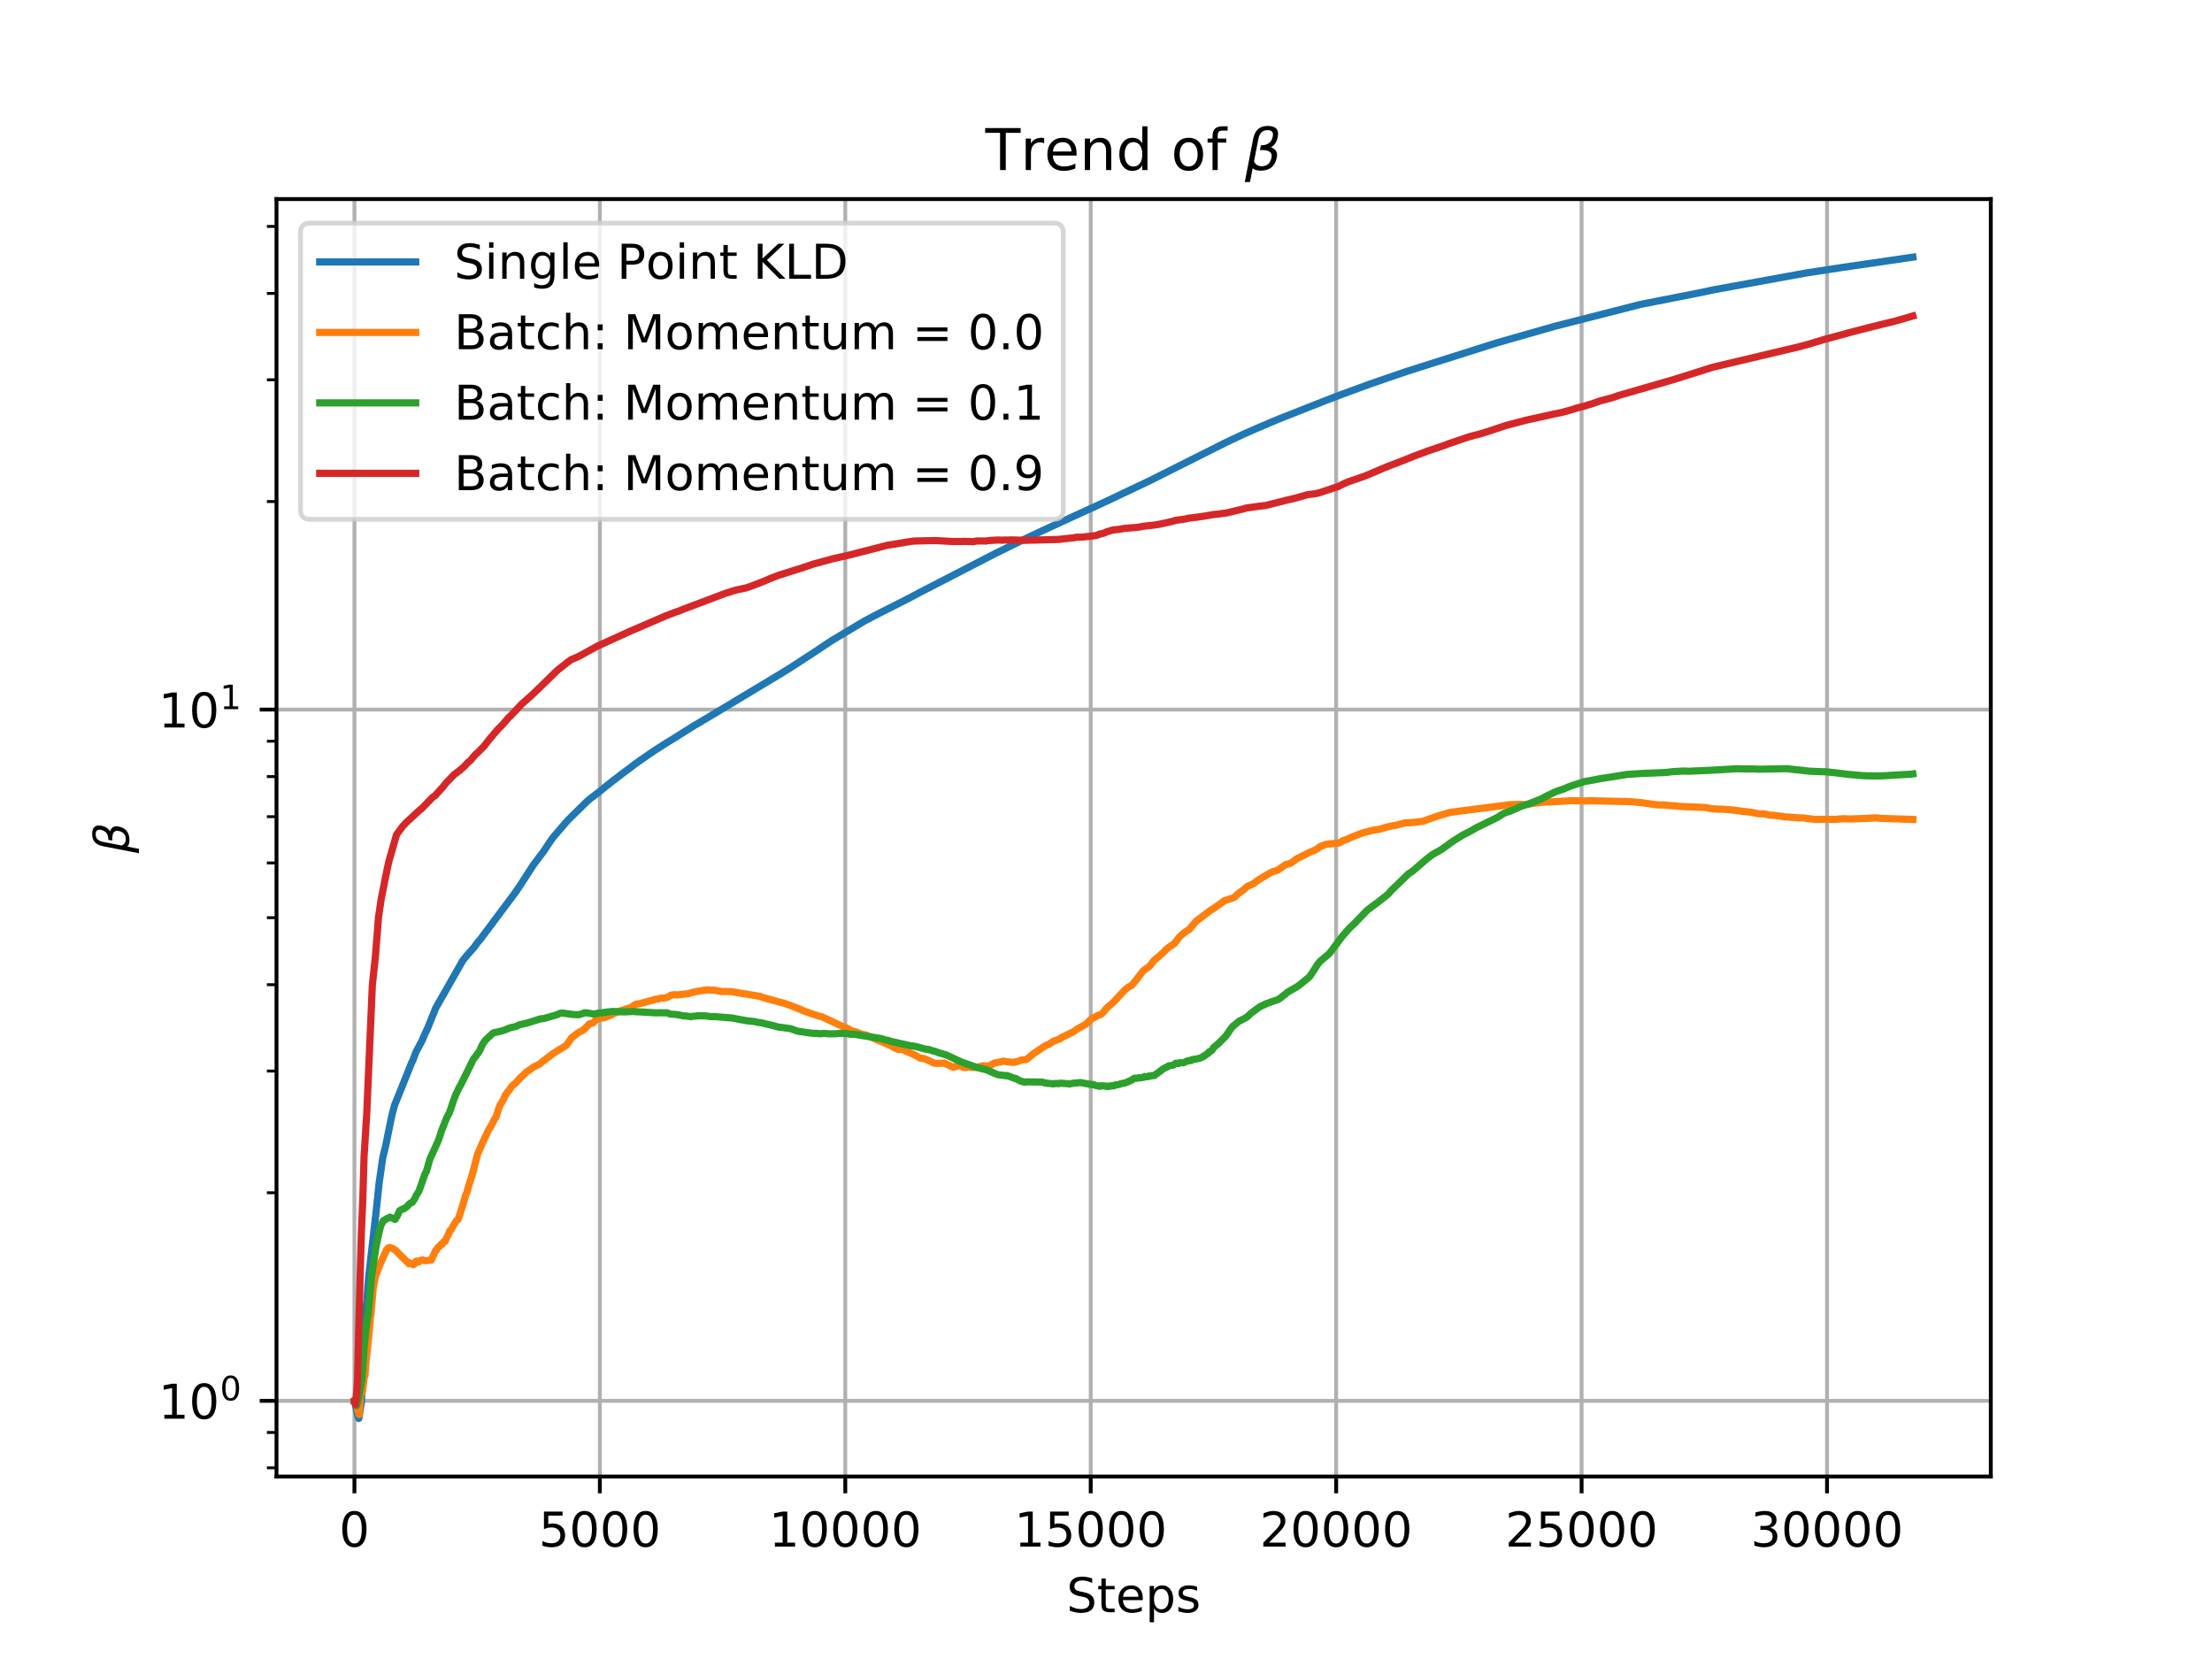 <?xml version="1.0" encoding="utf-8" standalone="no"?>
<!DOCTYPE svg PUBLIC "-//W3C//DTD SVG 1.1//EN"
  "http://www.w3.org/Graphics/SVG/1.1/DTD/svg11.dtd">
<!-- Created with matplotlib (https://matplotlib.org/) -->
<svg height="345.6pt" version="1.1" viewBox="0 0 460.8 345.6" width="460.8pt" xmlns="http://www.w3.org/2000/svg" xmlns:xlink="http://www.w3.org/1999/xlink">
 <defs>
  <style type="text/css">
*{stroke-linecap:butt;stroke-linejoin:round;white-space:pre;}
  </style>
 </defs>
 <g id="figure_1">
  <g id="patch_1">
   <path d="M 0 345.6 
L 460.8 345.6 
L 460.8 0 
L 0 0 
z
" style="fill:#ffffff;"/>
  </g>
  <g id="axes_1">
   <g id="patch_2">
    <path d="M 57.6 307.584 
L 414.72 307.584 
L 414.72 41.472 
L 57.6 41.472 
z
" style="fill:#ffffff;"/>
   </g>
   <g id="matplotlib.axis_1">
    <g id="xtick_1">
     <g id="line2d_1">
      <path clip-path="url(#pfc09c0e672)" d="M 73.833 307.584 
L 73.833 41.472 
" style="fill:none;stroke:#b0b0b0;stroke-linecap:square;stroke-width:0.8;"/>
     </g>
     <g id="line2d_2">
      <defs>
       <path d="M 0 0 
L 0 3.5 
" id="mc2626ba685" style="stroke:#000000;stroke-width:0.8;"/>
      </defs>
      <g>
       <use style="stroke:#000000;stroke-width:0.8;" x="73.833" xlink:href="#mc2626ba685" y="307.584"/>
      </g>
     </g>
     <g id="text_1">
      <!-- 0 -->
      <defs>
       <path d="M 31.781 66.406 
Q 24.172 66.406 20.328 58.906 
Q 16.5 51.422 16.5 36.375 
Q 16.5 21.391 20.328 13.891 
Q 24.172 6.391 31.781 6.391 
Q 39.453 6.391 43.281 13.891 
Q 47.125 21.391 47.125 36.375 
Q 47.125 51.422 43.281 58.906 
Q 39.453 66.406 31.781 66.406 
z
M 31.781 74.219 
Q 44.047 74.219 50.516 64.516 
Q 56.984 54.828 56.984 36.375 
Q 56.984 17.969 50.516 8.266 
Q 44.047 -1.422 31.781 -1.422 
Q 19.531 -1.422 13.062 8.266 
Q 6.594 17.969 6.594 36.375 
Q 6.594 54.828 13.062 64.516 
Q 19.531 74.219 31.781 74.219 
z
" id="DejaVuSans-48"/>
      </defs>
      <g transform="translate(70.651 322.182)scale(0.1 -0.1)">
       <use xlink:href="#DejaVuSans-48"/>
      </g>
     </g>
    </g>
    <g id="xtick_2">
     <g id="line2d_3">
      <path clip-path="url(#pfc09c0e672)" d="M 124.961 307.584 
L 124.961 41.472 
" style="fill:none;stroke:#b0b0b0;stroke-linecap:square;stroke-width:0.8;"/>
     </g>
     <g id="line2d_4">
      <g>
       <use style="stroke:#000000;stroke-width:0.8;" x="124.961" xlink:href="#mc2626ba685" y="307.584"/>
      </g>
     </g>
     <g id="text_2">
      <!-- 5000 -->
      <defs>
       <path d="M 10.797 72.906 
L 49.516 72.906 
L 49.516 64.594 
L 19.828 64.594 
L 19.828 46.734 
Q 21.969 47.469 24.109 47.828 
Q 26.266 48.188 28.422 48.188 
Q 40.625 48.188 47.75 41.5 
Q 54.891 34.812 54.891 23.391 
Q 54.891 11.625 47.562 5.094 
Q 40.234 -1.422 26.906 -1.422 
Q 22.312 -1.422 17.547 -0.641 
Q 12.797 0.141 7.719 1.703 
L 7.719 11.625 
Q 12.109 9.234 16.797 8.062 
Q 21.484 6.891 26.703 6.891 
Q 35.156 6.891 40.078 11.328 
Q 45.016 15.766 45.016 23.391 
Q 45.016 31 40.078 35.438 
Q 35.156 39.891 26.703 39.891 
Q 22.75 39.891 18.812 39.016 
Q 14.891 38.141 10.797 36.281 
z
" id="DejaVuSans-53"/>
      </defs>
      <g transform="translate(112.236 322.182)scale(0.1 -0.1)">
       <use xlink:href="#DejaVuSans-53"/>
       <use x="63.623" xlink:href="#DejaVuSans-48"/>
       <use x="127.246" xlink:href="#DejaVuSans-48"/>
       <use x="190.869" xlink:href="#DejaVuSans-48"/>
      </g>
     </g>
    </g>
    <g id="xtick_3">
     <g id="line2d_5">
      <path clip-path="url(#pfc09c0e672)" d="M 176.089 307.584 
L 176.089 41.472 
" style="fill:none;stroke:#b0b0b0;stroke-linecap:square;stroke-width:0.8;"/>
     </g>
     <g id="line2d_6">
      <g>
       <use style="stroke:#000000;stroke-width:0.8;" x="176.089" xlink:href="#mc2626ba685" y="307.584"/>
      </g>
     </g>
     <g id="text_3">
      <!-- 10000 -->
      <defs>
       <path d="M 12.406 8.297 
L 28.516 8.297 
L 28.516 63.922 
L 10.984 60.406 
L 10.984 69.391 
L 28.422 72.906 
L 38.281 72.906 
L 38.281 8.297 
L 54.391 8.297 
L 54.391 0 
L 12.406 0 
z
" id="DejaVuSans-49"/>
      </defs>
      <g transform="translate(160.183 322.182)scale(0.1 -0.1)">
       <use xlink:href="#DejaVuSans-49"/>
       <use x="63.623" xlink:href="#DejaVuSans-48"/>
       <use x="127.246" xlink:href="#DejaVuSans-48"/>
       <use x="190.869" xlink:href="#DejaVuSans-48"/>
       <use x="254.492" xlink:href="#DejaVuSans-48"/>
      </g>
     </g>
    </g>
    <g id="xtick_4">
     <g id="line2d_7">
      <path clip-path="url(#pfc09c0e672)" d="M 227.218 307.584 
L 227.218 41.472 
" style="fill:none;stroke:#b0b0b0;stroke-linecap:square;stroke-width:0.8;"/>
     </g>
     <g id="line2d_8">
      <g>
       <use style="stroke:#000000;stroke-width:0.8;" x="227.218" xlink:href="#mc2626ba685" y="307.584"/>
      </g>
     </g>
     <g id="text_4">
      <!-- 15000 -->
      <g transform="translate(211.311 322.182)scale(0.1 -0.1)">
       <use xlink:href="#DejaVuSans-49"/>
       <use x="63.623" xlink:href="#DejaVuSans-53"/>
       <use x="127.246" xlink:href="#DejaVuSans-48"/>
       <use x="190.869" xlink:href="#DejaVuSans-48"/>
       <use x="254.492" xlink:href="#DejaVuSans-48"/>
      </g>
     </g>
    </g>
    <g id="xtick_5">
     <g id="line2d_9">
      <path clip-path="url(#pfc09c0e672)" d="M 278.346 307.584 
L 278.346 41.472 
" style="fill:none;stroke:#b0b0b0;stroke-linecap:square;stroke-width:0.8;"/>
     </g>
     <g id="line2d_10">
      <g>
       <use style="stroke:#000000;stroke-width:0.8;" x="278.346" xlink:href="#mc2626ba685" y="307.584"/>
      </g>
     </g>
     <g id="text_5">
      <!-- 20000 -->
      <defs>
       <path d="M 19.188 8.297 
L 53.609 8.297 
L 53.609 0 
L 7.328 0 
L 7.328 8.297 
Q 12.938 14.109 22.625 23.891 
Q 32.328 33.688 34.812 36.531 
Q 39.547 41.844 41.422 45.531 
Q 43.312 49.219 43.312 52.781 
Q 43.312 58.594 39.234 62.25 
Q 35.156 65.922 28.609 65.922 
Q 23.969 65.922 18.812 64.312 
Q 13.672 62.703 7.812 59.422 
L 7.812 69.391 
Q 13.766 71.781 18.938 73 
Q 24.125 74.219 28.422 74.219 
Q 39.75 74.219 46.484 68.547 
Q 53.219 62.891 53.219 53.422 
Q 53.219 48.922 51.531 44.891 
Q 49.859 40.875 45.406 35.406 
Q 44.188 33.984 37.641 27.219 
Q 31.109 20.453 19.188 8.297 
z
" id="DejaVuSans-50"/>
      </defs>
      <g transform="translate(262.44 322.182)scale(0.1 -0.1)">
       <use xlink:href="#DejaVuSans-50"/>
       <use x="63.623" xlink:href="#DejaVuSans-48"/>
       <use x="127.246" xlink:href="#DejaVuSans-48"/>
       <use x="190.869" xlink:href="#DejaVuSans-48"/>
       <use x="254.492" xlink:href="#DejaVuSans-48"/>
      </g>
     </g>
    </g>
    <g id="xtick_6">
     <g id="line2d_11">
      <path clip-path="url(#pfc09c0e672)" d="M 329.474 307.584 
L 329.474 41.472 
" style="fill:none;stroke:#b0b0b0;stroke-linecap:square;stroke-width:0.8;"/>
     </g>
     <g id="line2d_12">
      <g>
       <use style="stroke:#000000;stroke-width:0.8;" x="329.474" xlink:href="#mc2626ba685" y="307.584"/>
      </g>
     </g>
     <g id="text_6">
      <!-- 25000 -->
      <g transform="translate(313.568 322.182)scale(0.1 -0.1)">
       <use xlink:href="#DejaVuSans-50"/>
       <use x="63.623" xlink:href="#DejaVuSans-53"/>
       <use x="127.246" xlink:href="#DejaVuSans-48"/>
       <use x="190.869" xlink:href="#DejaVuSans-48"/>
       <use x="254.492" xlink:href="#DejaVuSans-48"/>
      </g>
     </g>
    </g>
    <g id="xtick_7">
     <g id="line2d_13">
      <path clip-path="url(#pfc09c0e672)" d="M 380.603 307.584 
L 380.603 41.472 
" style="fill:none;stroke:#b0b0b0;stroke-linecap:square;stroke-width:0.8;"/>
     </g>
     <g id="line2d_14">
      <g>
       <use style="stroke:#000000;stroke-width:0.8;" x="380.603" xlink:href="#mc2626ba685" y="307.584"/>
      </g>
     </g>
     <g id="text_7">
      <!-- 30000 -->
      <defs>
       <path d="M 40.578 39.312 
Q 47.656 37.797 51.625 33 
Q 55.609 28.219 55.609 21.188 
Q 55.609 10.406 48.188 4.484 
Q 40.766 -1.422 27.094 -1.422 
Q 22.516 -1.422 17.656 -0.516 
Q 12.797 0.391 7.625 2.203 
L 7.625 11.719 
Q 11.719 9.328 16.594 8.109 
Q 21.484 6.891 26.812 6.891 
Q 36.078 6.891 40.938 10.547 
Q 45.797 14.203 45.797 21.188 
Q 45.797 27.641 41.281 31.266 
Q 36.766 34.906 28.719 34.906 
L 20.219 34.906 
L 20.219 43.016 
L 29.109 43.016 
Q 36.375 43.016 40.234 45.922 
Q 44.094 48.828 44.094 54.297 
Q 44.094 59.906 40.109 62.906 
Q 36.141 65.922 28.719 65.922 
Q 24.656 65.922 20.016 65.031 
Q 15.375 64.156 9.812 62.312 
L 9.812 71.094 
Q 15.438 72.656 20.344 73.438 
Q 25.25 74.219 29.594 74.219 
Q 40.828 74.219 47.359 69.109 
Q 53.906 64.016 53.906 55.328 
Q 53.906 49.266 50.438 45.094 
Q 46.969 40.922 40.578 39.312 
z
" id="DejaVuSans-51"/>
      </defs>
      <g transform="translate(364.696 322.182)scale(0.1 -0.1)">
       <use xlink:href="#DejaVuSans-51"/>
       <use x="63.623" xlink:href="#DejaVuSans-48"/>
       <use x="127.246" xlink:href="#DejaVuSans-48"/>
       <use x="190.869" xlink:href="#DejaVuSans-48"/>
       <use x="254.492" xlink:href="#DejaVuSans-48"/>
      </g>
     </g>
    </g>
    <g id="text_8">
     <!-- Steps -->
     <defs>
      <path d="M 53.516 70.516 
L 53.516 60.891 
Q 47.906 63.578 42.922 64.891 
Q 37.938 66.219 33.297 66.219 
Q 25.25 66.219 20.875 63.094 
Q 16.5 59.969 16.5 54.203 
Q 16.5 49.359 19.406 46.891 
Q 22.312 44.438 30.422 42.922 
L 36.375 41.703 
Q 47.406 39.594 52.656 34.297 
Q 57.906 29 57.906 20.125 
Q 57.906 9.516 50.797 4.047 
Q 43.703 -1.422 29.984 -1.422 
Q 24.812 -1.422 18.969 -0.25 
Q 13.141 0.922 6.891 3.219 
L 6.891 13.375 
Q 12.891 10.016 18.656 8.297 
Q 24.422 6.594 29.984 6.594 
Q 38.422 6.594 43.016 9.906 
Q 47.609 13.234 47.609 19.391 
Q 47.609 24.75 44.312 27.781 
Q 41.016 30.812 33.5 32.328 
L 27.484 33.5 
Q 16.453 35.688 11.516 40.375 
Q 6.594 45.062 6.594 53.422 
Q 6.594 63.094 13.406 68.656 
Q 20.219 74.219 32.172 74.219 
Q 37.312 74.219 42.625 73.281 
Q 47.953 72.359 53.516 70.516 
z
" id="DejaVuSans-83"/>
      <path d="M 18.312 70.219 
L 18.312 54.688 
L 36.812 54.688 
L 36.812 47.703 
L 18.312 47.703 
L 18.312 18.016 
Q 18.312 11.328 20.141 9.422 
Q 21.969 7.516 27.594 7.516 
L 36.812 7.516 
L 36.812 0 
L 27.594 0 
Q 17.188 0 13.234 3.875 
Q 9.281 7.766 9.281 18.016 
L 9.281 47.703 
L 2.688 47.703 
L 2.688 54.688 
L 9.281 54.688 
L 9.281 70.219 
z
" id="DejaVuSans-116"/>
      <path d="M 56.203 29.594 
L 56.203 25.203 
L 14.891 25.203 
Q 15.484 15.922 20.484 11.062 
Q 25.484 6.203 34.422 6.203 
Q 39.594 6.203 44.453 7.469 
Q 49.312 8.734 54.109 11.281 
L 54.109 2.781 
Q 49.266 0.734 44.188 -0.344 
Q 39.109 -1.422 33.891 -1.422 
Q 20.797 -1.422 13.156 6.188 
Q 5.516 13.812 5.516 26.812 
Q 5.516 40.234 12.766 48.109 
Q 20.016 56 32.328 56 
Q 43.359 56 49.781 48.891 
Q 56.203 41.797 56.203 29.594 
z
M 47.219 32.234 
Q 47.125 39.594 43.094 43.984 
Q 39.062 48.391 32.422 48.391 
Q 24.906 48.391 20.391 44.141 
Q 15.875 39.891 15.188 32.172 
z
" id="DejaVuSans-101"/>
      <path d="M 18.109 8.203 
L 18.109 -20.797 
L 9.078 -20.797 
L 9.078 54.688 
L 18.109 54.688 
L 18.109 46.391 
Q 20.953 51.266 25.266 53.625 
Q 29.594 56 35.594 56 
Q 45.562 56 51.781 48.094 
Q 58.016 40.188 58.016 27.297 
Q 58.016 14.406 51.781 6.484 
Q 45.562 -1.422 35.594 -1.422 
Q 29.594 -1.422 25.266 0.953 
Q 20.953 3.328 18.109 8.203 
z
M 48.688 27.297 
Q 48.688 37.203 44.609 42.844 
Q 40.531 48.484 33.406 48.484 
Q 26.266 48.484 22.188 42.844 
Q 18.109 37.203 18.109 27.297 
Q 18.109 17.391 22.188 11.75 
Q 26.266 6.109 33.406 6.109 
Q 40.531 6.109 44.609 11.75 
Q 48.688 17.391 48.688 27.297 
z
" id="DejaVuSans-112"/>
      <path d="M 44.281 53.078 
L 44.281 44.578 
Q 40.484 46.531 36.375 47.5 
Q 32.281 48.484 27.875 48.484 
Q 21.188 48.484 17.844 46.438 
Q 14.5 44.391 14.5 40.281 
Q 14.5 37.156 16.891 35.375 
Q 19.281 33.594 26.516 31.984 
L 29.594 31.297 
Q 39.156 29.25 43.188 25.516 
Q 47.219 21.781 47.219 15.094 
Q 47.219 7.469 41.188 3.016 
Q 35.156 -1.422 24.609 -1.422 
Q 20.219 -1.422 15.453 -0.562 
Q 10.688 0.297 5.422 2 
L 5.422 11.281 
Q 10.406 8.688 15.234 7.391 
Q 20.062 6.109 24.812 6.109 
Q 31.156 6.109 34.562 8.281 
Q 37.984 10.453 37.984 14.406 
Q 37.984 18.062 35.516 20.016 
Q 33.062 21.969 24.703 23.781 
L 21.578 24.516 
Q 13.234 26.266 9.516 29.906 
Q 5.812 33.547 5.812 39.891 
Q 5.812 47.609 11.281 51.797 
Q 16.75 56 26.812 56 
Q 31.781 56 36.172 55.266 
Q 40.578 54.547 44.281 53.078 
z
" id="DejaVuSans-115"/>
     </defs>
     <g transform="translate(222.17 335.861)scale(0.1 -0.1)">
      <use xlink:href="#DejaVuSans-83"/>
      <use x="63.477" xlink:href="#DejaVuSans-116"/>
      <use x="102.686" xlink:href="#DejaVuSans-101"/>
      <use x="164.209" xlink:href="#DejaVuSans-112"/>
      <use x="227.686" xlink:href="#DejaVuSans-115"/>
     </g>
    </g>
   </g>
   <g id="matplotlib.axis_2">
    <g id="ytick_1">
     <g id="line2d_15">
      <path clip-path="url(#pfc09c0e672)" d="M 57.6 291.82 
L 414.72 291.82 
" style="fill:none;stroke:#b0b0b0;stroke-linecap:square;stroke-width:0.8;"/>
     </g>
     <g id="line2d_16">
      <defs>
       <path d="M 0 0 
L -3.5 0 
" id="m4ea21b296d" style="stroke:#000000;stroke-width:0.8;"/>
      </defs>
      <g>
       <use style="stroke:#000000;stroke-width:0.8;" x="57.6" xlink:href="#m4ea21b296d" y="291.82"/>
      </g>
     </g>
     <g id="text_9">
      <!-- $\mathdefault{10^{0}}$ -->
      <g transform="translate(33 295.62)scale(0.1 -0.1)">
       <use transform="translate(0 0.766)" xlink:href="#DejaVuSans-49"/>
       <use transform="translate(63.623 0.766)" xlink:href="#DejaVuSans-48"/>
       <use transform="translate(128.203 39.047)scale(0.7)" xlink:href="#DejaVuSans-48"/>
      </g>
     </g>
    </g>
    <g id="ytick_2">
     <g id="line2d_17">
      <path clip-path="url(#pfc09c0e672)" d="M 57.6 147.822 
L 414.72 147.822 
" style="fill:none;stroke:#b0b0b0;stroke-linecap:square;stroke-width:0.8;"/>
     </g>
     <g id="line2d_18">
      <g>
       <use style="stroke:#000000;stroke-width:0.8;" x="57.6" xlink:href="#m4ea21b296d" y="147.822"/>
      </g>
     </g>
     <g id="text_10">
      <!-- $\mathdefault{10^{1}}$ -->
      <g transform="translate(33 151.621)scale(0.1 -0.1)">
       <use transform="translate(0 0.684)" xlink:href="#DejaVuSans-49"/>
       <use transform="translate(63.623 0.684)" xlink:href="#DejaVuSans-48"/>
       <use transform="translate(128.203 38.966)scale(0.7)" xlink:href="#DejaVuSans-49"/>
      </g>
     </g>
    </g>
    <g id="ytick_3">
     <g id="line2d_19">
      <defs>
       <path d="M 0 0 
L -2 0 
" id="m410a8b6dd1" style="stroke:#000000;stroke-width:0.6;"/>
      </defs>
      <g>
       <use style="stroke:#000000;stroke-width:0.6;" x="57.6" xlink:href="#m410a8b6dd1" y="305.775"/>
      </g>
     </g>
    </g>
    <g id="ytick_4">
     <g id="line2d_20">
      <g>
       <use style="stroke:#000000;stroke-width:0.6;" x="57.6" xlink:href="#m410a8b6dd1" y="298.409"/>
      </g>
     </g>
    </g>
    <g id="ytick_5">
     <g id="line2d_21">
      <g>
       <use style="stroke:#000000;stroke-width:0.6;" x="57.6" xlink:href="#m410a8b6dd1" y="248.473"/>
      </g>
     </g>
    </g>
    <g id="ytick_6">
     <g id="line2d_22">
      <g>
       <use style="stroke:#000000;stroke-width:0.6;" x="57.6" xlink:href="#m410a8b6dd1" y="223.116"/>
      </g>
     </g>
    </g>
    <g id="ytick_7">
     <g id="line2d_23">
      <g>
       <use style="stroke:#000000;stroke-width:0.6;" x="57.6" xlink:href="#m410a8b6dd1" y="205.125"/>
      </g>
     </g>
    </g>
    <g id="ytick_8">
     <g id="line2d_24">
      <g>
       <use style="stroke:#000000;stroke-width:0.6;" x="57.6" xlink:href="#m410a8b6dd1" y="191.17"/>
      </g>
     </g>
    </g>
    <g id="ytick_9">
     <g id="line2d_25">
      <g>
       <use style="stroke:#000000;stroke-width:0.6;" x="57.6" xlink:href="#m410a8b6dd1" y="179.768"/>
      </g>
     </g>
    </g>
    <g id="ytick_10">
     <g id="line2d_26">
      <g>
       <use style="stroke:#000000;stroke-width:0.6;" x="57.6" xlink:href="#m410a8b6dd1" y="170.128"/>
      </g>
     </g>
    </g>
    <g id="ytick_11">
     <g id="line2d_27">
      <g>
       <use style="stroke:#000000;stroke-width:0.6;" x="57.6" xlink:href="#m410a8b6dd1" y="161.777"/>
      </g>
     </g>
    </g>
    <g id="ytick_12">
     <g id="line2d_28">
      <g>
       <use style="stroke:#000000;stroke-width:0.6;" x="57.6" xlink:href="#m410a8b6dd1" y="154.411"/>
      </g>
     </g>
    </g>
    <g id="ytick_13">
     <g id="line2d_29">
      <g>
       <use style="stroke:#000000;stroke-width:0.6;" x="57.6" xlink:href="#m410a8b6dd1" y="104.474"/>
      </g>
     </g>
    </g>
    <g id="ytick_14">
     <g id="line2d_30">
      <g>
       <use style="stroke:#000000;stroke-width:0.6;" x="57.6" xlink:href="#m410a8b6dd1" y="79.117"/>
      </g>
     </g>
    </g>
    <g id="ytick_15">
     <g id="line2d_31">
      <g>
       <use style="stroke:#000000;stroke-width:0.6;" x="57.6" xlink:href="#m410a8b6dd1" y="61.126"/>
      </g>
     </g>
    </g>
    <g id="ytick_16">
     <g id="line2d_32">
      <g>
       <use style="stroke:#000000;stroke-width:0.6;" x="57.6" xlink:href="#m410a8b6dd1" y="47.171"/>
      </g>
     </g>
    </g>
    <g id="text_11">
     <!-- $\beta$ -->
     <defs>
      <path d="M 13.625 3.375 
L 8.938 -20.797 
L -0.094 -20.797 
L 14.5 54.344 
Q 18.844 76.609 39.656 76.609 
Q 60.75 76.609 57.172 57.812 
Q 54.734 44.438 45.219 39.547 
Q 58.016 35.156 55.516 22.125 
Q 51.125 -1.078 27.484 -1.031 
Q 17.141 -0.984 13.625 3.375 
z
M 15.922 15.094 
Q 19.672 6.594 29.297 6.641 
Q 43.359 6.641 46.344 21.969 
Q 49.031 35.75 26.172 34.672 
L 27.781 42.969 
Q 45.453 42.672 48.531 58.594 
Q 50.641 69.344 39.203 69.281 
Q 26.422 69.281 23.484 54.047 
z
" id="DejaVuSans-Oblique-946"/>
     </defs>
     <g transform="translate(26.9 177.728)rotate(-90)scale(0.1 -0.1)">
      <use transform="translate(0 0.391)" xlink:href="#DejaVuSans-Oblique-946"/>
     </g>
    </g>
   </g>
   <g id="line2d_33">
    <path clip-path="url(#pfc09c0e672)" d="M 73.833 291.842 
L 73.874 291.679 
L 73.935 291.874 
L 74.211 293.45 
L 74.559 294.906 
L 74.733 295.488 
L 74.784 295.289 
L 75.305 291.896 
L 76.001 273.969 
L 76.42 271.097 
L 76.767 266.291 
L 78.148 254.155 
L 78.291 253.008 
L 78.986 246.389 
L 79.723 241.276 
L 79.835 240.749 
L 80.316 238.819 
L 81.451 233.226 
L 81.768 231.827 
L 82.228 230.129 
L 82.494 229.499 
L 85.766 221.344 
L 85.991 220.94 
L 86.656 219.15 
L 86.86 218.768 
L 87.954 216.726 
L 88.558 215.269 
L 89.008 214.362 
L 89.253 213.773 
L 90.224 211.362 
L 90.357 211.044 
L 90.746 210.04 
L 96.401 200.107 
L 97.249 199.061 
L 98.364 197.784 
L 98.702 197.43 
L 99.039 196.964 
L 99.499 196.316 
L 100.102 195.642 
L 100.327 195.332 
L 107.383 185.889 
L 107.608 185.548 
L 107.997 184.988 
L 111.115 180.183 
L 113.355 177.199 
L 114.377 175.641 
L 114.95 174.814 
L 115.339 174.302 
L 118.284 170.875 
L 122.21 167.021 
L 122.926 166.402 
L 125.002 164.815 
L 125.534 164.369 
L 125.973 164.002 
L 126.945 163.241 
L 127.855 162.518 
L 128.428 162.096 
L 130.023 160.865 
L 131.199 160.002 
L 132.15 159.268 
L 132.958 158.684 
L 134.696 157.481 
L 136.322 156.363 
L 139.287 154.481 
L 140.279 153.881 
L 144.819 151.019 
L 145.382 150.72 
L 146.353 150.131 
L 147.856 149.241 
L 163.195 140.015 
L 163.829 139.619 
L 164.401 139.267 
L 169.32 136.071 
L 172.786 133.76 
L 173.328 133.409 
L 179.28 129.85 
L 180.18 129.32 
L 182.235 128.235 
L 183.35 127.661 
L 184.352 127.158 
L 189.035 124.786 
L 191.755 123.345 
L 207.462 115.239 
L 209.742 114.125 
L 212.953 112.542 
L 213.781 112.144 
L 215.622 111.266 
L 220.479 109.015 
L 221.829 108.4 
L 223.219 107.755 
L 228.639 105.282 
L 230.51 104.412 
L 238.589 100.579 
L 239.754 100.021 
L 241.718 99.031 
L 255.236 92.249 
L 256.524 91.635 
L 258.866 90.531 
L 261.576 89.334 
L 265.789 87.537 
L 266.505 87.243 
L 276.291 83.384 
L 279.358 82.209 
L 281.168 81.547 
L 285.351 80.014 
L 288.95 78.774 
L 292.907 77.417 
L 295.914 76.457 
L 311.794 71.426 
L 323.891 67.971 
L 341.735 63.415 
L 353.893 61.023 
L 357.012 60.364 
L 376.206 56.873 
L 383.701 55.726 
L 398.487 53.568 
L 398.487 53.568 
" style="fill:none;stroke:#1f77b4;stroke-linecap:square;stroke-width:1.5;"/>
   </g>
   <g id="line2d_34">
    <path clip-path="url(#pfc09c0e672)" d="M 73.833 291.837 
L 73.884 291.651 
L 73.945 291.792 
L 74.825 294.683 
L 74.855 294.506 
L 75.009 291.745 
L 75.183 289.586 
L 75.234 289.592 
L 75.264 289.644 
L 75.438 290.084 
L 75.51 289.884 
L 75.868 286.926 
L 76.021 286.621 
L 76.236 283.785 
L 76.461 281.529 
L 76.502 281.382 
L 76.727 279.26 
L 77.146 274.65 
L 77.299 273.492 
L 77.729 268.551 
L 77.872 267.63 
L 78.24 265.834 
L 79.15 263.42 
L 80.541 260.316 
L 80.715 260.189 
L 80.909 259.968 
L 81.154 259.856 
L 81.819 260.098 
L 82.279 260.376 
L 82.402 260.458 
L 83.608 261.682 
L 85.204 263.254 
L 85.255 263.121 
L 85.337 263.049 
L 85.388 263.092 
L 85.562 263.201 
L 85.776 263.319 
L 85.93 263.377 
L 86.124 263.453 
L 86.247 263.276 
L 86.277 263.233 
L 86.359 263.282 
L 86.41 263.197 
L 86.625 262.77 
L 86.778 262.707 
L 87.228 262.898 
L 87.259 262.816 
L 87.464 262.626 
L 87.648 262.557 
L 88.118 262.457 
L 88.404 262.612 
L 88.701 262.618 
L 89.836 262.502 
L 89.979 262.098 
L 89.989 262.103 
L 90.071 262.012 
L 90.736 260.525 
L 90.746 260.53 
L 90.899 260.444 
L 91.073 260.107 
L 91.257 259.827 
L 91.482 259.717 
L 91.615 259.593 
L 91.922 259.164 
L 91.983 259.213 
L 92.137 259.183 
L 92.31 258.903 
L 92.392 258.699 
L 92.443 258.709 
L 92.74 258.592 
L 93.037 257.845 
L 93.466 257.066 
L 93.671 256.437 
L 93.988 256.179 
L 94.448 255.295 
L 94.601 255.04 
L 95.051 254.318 
L 95.45 254.017 
L 96.391 251.095 
L 97.035 248.854 
L 97.239 248.487 
L 97.474 247.594 
L 98.231 245.151 
L 98.569 243.974 
L 99.53 240.272 
L 99.745 239.867 
L 100.062 239.125 
L 100.45 238.219 
L 101.197 236.622 
L 101.391 236.269 
L 101.616 235.671 
L 102.362 234.452 
L 103.017 233.152 
L 103.344 232.688 
L 103.825 231.112 
L 104.203 230.103 
L 104.499 229.689 
L 104.96 228.841 
L 105.318 228.066 
L 106.442 226.57 
L 106.698 226.199 
L 107.168 225.808 
L 107.424 225.602 
L 107.915 225.054 
L 108.355 224.55 
L 108.692 224.263 
L 109.07 223.939 
L 109.653 223.329 
L 110.297 222.892 
L 111.126 222.288 
L 112.404 221.675 
L 112.966 221.188 
L 115.277 219.436 
L 115.697 219.163 
L 117.752 217.907 
L 117.967 217.784 
L 118.212 217.435 
L 119.081 216.194 
L 120.564 215.05 
L 121.024 214.837 
L 121.28 214.718 
L 121.72 214.392 
L 122.783 213.295 
L 123.489 213.111 
L 124.307 212.337 
L 125.339 212.051 
L 125.718 212.049 
L 127.241 211.489 
L 127.517 211.298 
L 129.123 210.624 
L 129.409 210.518 
L 131.495 209.878 
L 131.802 209.613 
L 132.119 209.408 
L 132.518 209.176 
L 133.162 209.11 
L 135.187 208.554 
L 135.678 208.439 
L 136.618 208.144 
L 137.181 208.109 
L 137.508 207.966 
L 137.784 207.92 
L 138.101 207.926 
L 138.479 207.897 
L 139.042 207.748 
L 139.297 207.617 
L 139.512 207.469 
L 139.839 207.295 
L 140.514 207.203 
L 140.872 207.265 
L 141.414 207.221 
L 143.357 206.997 
L 144.789 206.601 
L 146.588 206.312 
L 146.967 206.246 
L 147.335 206.208 
L 149.053 206.3 
L 149.605 206.432 
L 149.942 206.489 
L 150.249 206.539 
L 150.73 206.568 
L 150.996 206.535 
L 152.417 206.584 
L 158.338 207.566 
L 158.972 207.814 
L 162.99 208.912 
L 163.307 208.987 
L 164.187 209.294 
L 164.33 209.333 
L 166.058 210.012 
L 166.344 210.115 
L 166.794 210.309 
L 167.684 210.696 
L 169.678 211.376 
L 170.087 211.49 
L 170.21 211.547 
L 170.598 211.679 
L 171.017 211.758 
L 171.14 211.773 
L 176.008 214.045 
L 176.253 214.081 
L 176.611 214.284 
L 177.46 214.746 
L 177.623 214.783 
L 178.032 214.899 
L 178.145 214.93 
L 178.462 215.026 
L 178.881 215.181 
L 179.464 215.445 
L 179.74 215.506 
L 179.985 215.544 
L 180.364 215.592 
L 185.477 217.791 
L 186.08 218.131 
L 186.325 218.264 
L 187.194 218.644 
L 187.481 218.606 
L 187.828 218.576 
L 188.289 218.743 
L 188.718 218.975 
L 189.434 219.272 
L 190.681 219.831 
L 191.08 220.085 
L 191.223 220.154 
L 191.786 220.458 
L 191.929 220.452 
L 192.502 220.519 
L 192.686 220.587 
L 194.659 221.49 
L 195.242 221.521 
L 196.285 221.491 
L 196.674 221.432 
L 198.279 222.192 
L 198.637 222.348 
L 198.872 222.26 
L 199.026 222.174 
L 199.823 221.998 
L 200.283 222.146 
L 200.406 222.205 
L 200.733 222.383 
L 200.907 222.399 
L 201.122 222.415 
L 201.786 222.253 
L 202.543 222.39 
L 202.737 222.37 
L 203.024 222.336 
L 203.146 222.349 
L 203.729 222.305 
L 203.872 222.236 
L 204.067 222.197 
L 204.926 222.013 
L 205.314 222.06 
L 205.805 222.08 
L 205.979 222.044 
L 206.173 221.984 
L 206.869 221.619 
L 207.042 221.501 
L 207.226 221.421 
L 207.636 221.36 
L 207.799 221.308 
L 208.177 221.266 
L 208.903 221.089 
L 209.036 221.049 
L 209.548 221.162 
L 211.143 221.321 
L 211.317 221.284 
L 211.48 221.231 
L 211.613 221.195 
L 211.9 221.146 
L 212.033 221.101 
L 212.431 220.953 
L 212.626 220.857 
L 213.249 220.767 
L 213.525 220.766 
L 213.802 220.712 
L 214.139 220.468 
L 215.162 219.595 
L 215.366 219.45 
L 217.278 218.16 
L 218.015 217.717 
L 218.362 217.602 
L 218.557 217.517 
L 218.659 217.43 
L 218.822 217.316 
L 219.15 217.097 
L 219.303 216.979 
L 220.847 216.397 
L 221.082 216.165 
L 223.567 214.969 
L 224.467 214.316 
L 224.59 214.255 
L 224.784 214.155 
L 226.175 213.386 
L 227.187 212.407 
L 227.627 212.117 
L 227.882 211.988 
L 228.833 211.468 
L 229.293 211.367 
L 229.948 210.77 
L 230.388 210.156 
L 230.858 209.732 
L 231.973 208.751 
L 232.167 208.549 
L 234.386 206.162 
L 234.621 205.973 
L 234.836 205.785 
L 235.183 205.57 
L 235.449 205.421 
L 235.766 205.262 
L 236.605 204.248 
L 238.026 202.38 
L 238.18 202.215 
L 238.558 201.925 
L 239.192 201.517 
L 239.58 201.141 
L 240.071 200.52 
L 240.491 199.998 
L 241.217 199.405 
L 242.587 198.184 
L 242.914 197.809 
L 243.364 197.437 
L 244.642 196.563 
L 245.675 195.207 
L 246.094 194.818 
L 246.81 194.197 
L 247.771 193.591 
L 248.773 192.367 
L 249.162 191.914 
L 252.342 189.504 
L 252.71 189.322 
L 254.193 188.279 
L 255.113 187.605 
L 256.76 187.086 
L 257.128 186.916 
L 257.547 186.556 
L 257.925 186.174 
L 258.989 185.421 
L 259.858 184.638 
L 260.645 184.311 
L 260.942 184.175 
L 261.198 184.011 
L 261.596 183.723 
L 262.056 183.363 
L 264.47 181.917 
L 264.879 181.732 
L 265.134 181.581 
L 266.096 181.319 
L 267.834 180.095 
L 268.355 179.996 
L 268.642 179.895 
L 268.959 179.752 
L 269.572 179.333 
L 269.971 179.002 
L 272.793 177.563 
L 273.427 177.311 
L 273.939 177.073 
L 274.399 176.823 
L 275.002 176.365 
L 276.209 175.89 
L 279.031 175.594 
L 279.757 175.13 
L 280.78 174.784 
L 281.148 174.573 
L 281.618 174.381 
L 283.899 173.495 
L 285.739 173.019 
L 286.128 172.942 
L 286.445 172.884 
L 287.028 172.805 
L 287.518 172.698 
L 288.418 172.452 
L 288.981 172.279 
L 289.247 172.218 
L 289.737 172.095 
L 290.463 171.96 
L 290.821 171.916 
L 291.588 171.712 
L 292.396 171.506 
L 292.703 171.433 
L 293.991 171.362 
L 294.431 171.331 
L 296.384 171.104 
L 296.865 170.924 
L 299.728 169.92 
L 300.168 169.787 
L 302.243 169.21 
L 314.177 167.675 
L 314.555 167.642 
L 315.312 167.596 
L 316.682 167.561 
L 317.592 167.622 
L 319.228 167.388 
L 319.412 167.352 
L 321.529 167.101 
L 321.744 167.074 
L 322.991 167.057 
L 325.026 166.928 
L 325.292 166.917 
L 325.813 166.895 
L 326.744 166.837 
L 327.071 166.789 
L 330.65 166.862 
L 331.018 166.806 
L 338.534 166.977 
L 338.729 166.957 
L 339.414 167.005 
L 339.986 167.04 
L 341.356 167.158 
L 341.806 167.192 
L 342.594 167.308 
L 342.809 167.333 
L 343.361 167.404 
L 343.954 167.485 
L 344.22 167.524 
L 345.058 167.647 
L 345.938 167.699 
L 346.408 167.674 
L 347.165 167.734 
L 347.983 167.819 
L 348.136 167.826 
L 348.862 167.872 
L 349.036 167.879 
L 349.803 167.979 
L 355.069 168.209 
L 355.233 168.214 
L 356.521 168.456 
L 356.736 168.471 
L 357.37 168.531 
L 358.505 168.575 
L 358.669 168.555 
L 360.192 168.677 
L 361.092 168.751 
L 361.624 168.823 
L 363.301 169.065 
L 363.485 169.063 
L 364.743 169.2 
L 365.786 169.424 
L 366.604 169.541 
L 366.818 169.543 
L 367.371 169.529 
L 367.861 169.607 
L 368.618 169.798 
L 368.802 169.812 
L 369.385 169.841 
L 371.134 170.046 
L 371.379 170.103 
L 371.901 170.201 
L 372.391 170.194 
L 372.688 170.208 
L 373.25 170.266 
L 373.434 170.272 
L 374.886 170.388 
L 375.152 170.383 
L 375.469 170.383 
L 375.797 170.397 
L 376.338 170.489 
L 378.169 170.704 
L 378.312 170.706 
L 379.099 170.686 
L 379.324 170.682 
L 381.237 170.687 
L 381.462 170.679 
L 382.034 170.701 
L 382.781 170.671 
L 382.944 170.628 
L 383.466 170.585 
L 383.803 170.562 
L 384.202 170.547 
L 384.366 170.563 
L 384.908 170.61 
L 385.112 170.597 
L 385.644 170.618 
L 385.94 170.59 
L 387.924 170.511 
L 389.069 170.49 
L 389.356 170.453 
L 390.337 170.391 
L 390.777 170.384 
L 391.749 170.474 
L 398.487 170.701 
L 398.487 170.701 
" style="fill:none;stroke:#ff7f0e;stroke-linecap:square;stroke-width:1.5;"/>
   </g>
   <g id="line2d_35">
    <path clip-path="url(#pfc09c0e672)" d="M 73.833 291.854 
L 73.884 291.621 
L 73.945 291.705 
L 74.191 292.638 
L 74.272 292.831 
L 74.303 292.7 
L 74.549 291.847 
L 75.407 287.329 
L 75.724 282.696 
L 75.909 279.879 
L 75.99 279.277 
L 76.246 276.799 
L 76.399 275.538 
L 76.737 273.391 
L 76.849 272.227 
L 77.401 265.945 
L 78.332 259.705 
L 78.905 257.006 
L 79.263 255.551 
L 79.498 254.961 
L 79.835 254.308 
L 79.845 254.314 
L 79.948 254.252 
L 80.203 254.111 
L 80.653 253.804 
L 80.817 253.767 
L 80.96 253.701 
L 81.236 253.547 
L 82.034 253.896 
L 82.3 254.022 
L 82.371 253.906 
L 82.688 253.407 
L 82.964 252.847 
L 83.23 252.227 
L 83.793 251.887 
L 84.099 251.832 
L 84.539 251.522 
L 84.866 251.277 
L 85.091 250.996 
L 85.572 250.578 
L 85.879 250.48 
L 86.39 249.734 
L 86.738 248.973 
L 87.269 248.161 
L 88.578 244.428 
L 88.793 244.152 
L 89.141 242.903 
L 89.601 241.344 
L 91.206 237.848 
L 91.574 236.866 
L 91.922 235.713 
L 93.057 232.842 
L 93.63 231.785 
L 94.56 229.028 
L 95.031 227.844 
L 95.255 227.427 
L 95.654 226.526 
L 95.971 226.021 
L 98.64 220.612 
L 98.824 220.357 
L 99.141 220.003 
L 99.325 219.742 
L 100 218.76 
L 100.174 218.283 
L 100.511 217.574 
L 101.084 216.735 
L 101.391 216.439 
L 102.741 215.174 
L 102.955 215.122 
L 103.773 214.948 
L 104.111 214.882 
L 104.428 214.784 
L 104.724 214.707 
L 105.604 214.389 
L 105.982 214.201 
L 106.228 214.126 
L 107.393 213.85 
L 107.669 213.777 
L 107.915 213.608 
L 108.119 213.507 
L 109.817 213.103 
L 110.287 212.973 
L 112.67 212.224 
L 113.181 212.204 
L 115.952 211.418 
L 116.637 211.099 
L 117.067 211.023 
L 119.429 211.345 
L 120.359 211.382 
L 120.625 211.368 
L 121.106 211.22 
L 121.505 211.106 
L 121.75 210.979 
L 122.149 210.988 
L 123.765 211.252 
L 124.215 211.139 
L 125.206 210.997 
L 125.544 210.977 
L 125.943 210.886 
L 127.589 210.697 
L 128.693 210.751 
L 129.798 210.784 
L 130.105 210.797 
L 131.546 210.727 
L 131.833 210.704 
L 132.446 210.754 
L 136.894 211 
L 137.263 210.972 
L 137.712 210.974 
L 137.907 210.98 
L 138.643 210.988 
L 138.94 210.976 
L 139.666 211.263 
L 140.923 211.342 
L 141.363 211.421 
L 142.375 211.624 
L 142.989 211.657 
L 143.173 211.688 
L 143.94 211.796 
L 144.216 211.724 
L 144.553 211.696 
L 145.218 211.649 
L 145.453 211.597 
L 147.222 211.638 
L 147.805 211.762 
L 148.48 211.787 
L 148.725 211.763 
L 152.223 212.049 
L 152.396 212.051 
L 154.431 212.441 
L 154.769 212.483 
L 155.434 212.618 
L 155.802 212.669 
L 156.006 212.691 
L 156.865 212.77 
L 157.018 212.795 
L 158.123 213.023 
L 158.307 213.014 
L 158.828 213.126 
L 161.272 213.707 
L 162.223 213.98 
L 162.428 213.974 
L 164.698 214.289 
L 165.455 214.571 
L 166.242 214.829 
L 169.115 215.243 
L 170.281 215.28 
L 170.67 215.355 
L 171.242 215.318 
L 171.498 215.29 
L 172.204 215.311 
L 172.684 215.374 
L 174.371 215.337 
L 174.709 215.28 
L 176.345 215.28 
L 177.183 215.462 
L 177.429 215.457 
L 177.777 215.427 
L 183.564 216.356 
L 184.474 216.635 
L 185.098 216.77 
L 185.528 216.904 
L 185.701 216.955 
L 189.771 217.878 
L 190.375 217.925 
L 190.753 218.026 
L 190.917 218.036 
L 191.612 218.24 
L 191.857 218.289 
L 192.583 218.506 
L 193.514 218.639 
L 194.68 219.025 
L 194.802 219.011 
L 195.804 219.396 
L 195.988 219.423 
L 197.195 219.781 
L 197.512 219.942 
L 197.921 220.134 
L 199.414 220.843 
L 199.537 220.878 
L 200.14 221.185 
L 200.253 221.239 
L 201.071 221.513 
L 203.29 222.298 
L 203.443 222.352 
L 205.621 222.905 
L 205.989 223.064 
L 206.01 223.054 
L 206.081 223.104 
L 206.552 223.332 
L 206.623 223.319 
L 206.664 223.35 
L 207.145 223.598 
L 207.247 223.606 
L 207.257 223.612 
L 207.768 223.859 
L 209.66 224.11 
L 209.762 224.032 
L 209.793 224.042 
L 210.223 224.226 
L 210.335 224.252 
L 211.45 224.683 
L 211.46 224.659 
L 211.572 224.642 
L 211.583 224.647 
L 212.104 224.963 
L 212.237 225.009 
L 212.595 225.198 
L 212.973 225.3 
L 213.014 225.299 
L 213.076 225.344 
L 213.188 225.391 
L 213.515 225.407 
L 213.628 225.411 
L 213.761 225.401 
L 213.894 225.373 
L 217.125 225.41 
L 217.749 225.626 
L 217.779 225.594 
L 217.851 225.648 
L 217.963 225.624 
L 218.066 225.627 
L 218.076 225.634 
L 218.311 225.697 
L 218.761 225.706 
L 219.047 225.762 
L 219.18 225.755 
L 219.497 225.796 
L 219.508 225.77 
L 219.845 225.698 
L 220.039 225.704 
L 220.172 225.711 
L 220.54 225.751 
L 220.724 225.664 
L 220.99 225.645 
L 222.565 225.772 
L 222.8 225.829 
L 223.025 225.742 
L 223.189 225.729 
L 223.311 225.72 
L 223.465 225.673 
L 223.598 225.642 
L 223.997 225.607 
L 224.191 225.601 
L 224.651 225.571 
L 224.753 225.535 
L 224.774 225.542 
L 225.009 225.527 
L 225.101 225.512 
L 225.121 225.524 
L 227.187 225.901 
L 227.228 225.883 
L 227.289 225.921 
L 227.524 225.974 
L 227.545 225.928 
L 227.637 225.978 
L 227.698 225.977 
L 227.729 225.925 
L 227.841 225.958 
L 228.414 226.175 
L 228.527 226.173 
L 228.537 226.181 
L 229.13 226.309 
L 229.324 226.19 
L 229.999 226.206 
L 230.112 226.23 
L 230.735 226.373 
L 230.868 226.253 
L 230.878 226.26 
L 231.134 226.296 
L 231.461 226.185 
L 231.645 226.194 
L 231.768 226.202 
L 231.952 226.226 
L 232.054 226.1 
L 232.085 226.113 
L 232.29 226.085 
L 232.443 225.962 
L 232.78 225.992 
L 233.077 225.906 
L 233.281 225.86 
L 233.414 225.774 
L 234.038 225.651 
L 234.151 225.638 
L 234.335 225.623 
L 234.468 225.554 
L 234.631 225.51 
L 234.764 225.434 
L 234.877 225.368 
L 235.02 225.322 
L 235.132 225.297 
L 235.143 225.251 
L 235.275 225.184 
L 235.623 225.055 
L 235.756 224.977 
L 235.889 224.924 
L 236.042 224.773 
L 236.053 224.778 
L 236.339 224.612 
L 236.533 224.599 
L 236.656 224.624 
L 236.942 224.606 
L 237.075 224.53 
L 237.392 224.521 
L 237.535 224.532 
L 237.719 224.528 
L 237.985 224.446 
L 238.302 224.416 
L 238.435 224.255 
L 238.456 224.264 
L 238.844 224.3 
L 238.977 224.307 
L 239.161 224.276 
L 239.335 224.143 
L 239.724 224.171 
L 239.918 224.067 
L 240.214 224.068 
L 240.378 224.058 
L 240.552 224.004 
L 240.716 223.828 
L 240.848 223.763 
L 241.073 223.592 
L 241.257 223.459 
L 241.39 223.37 
L 241.574 223.235 
L 241.667 223.157 
L 241.82 223.031 
L 241.943 222.962 
L 242.147 222.763 
L 242.75 222.418 
L 242.883 222.357 
L 243.129 222.295 
L 243.241 222.22 
L 243.395 222.062 
L 243.538 222.012 
L 243.691 222.004 
L 243.896 221.98 
L 244.151 221.926 
L 244.274 221.905 
L 244.284 221.911 
L 244.438 221.862 
L 244.53 221.813 
L 244.56 221.828 
L 244.632 221.732 
L 244.775 221.597 
L 244.898 221.535 
L 244.949 221.486 
L 245.01 221.512 
L 245.348 221.533 
L 245.522 221.527 
L 245.552 221.543 
L 245.573 221.444 
L 245.583 221.449 
L 245.675 221.387 
L 245.706 221.4 
L 245.9 221.345 
L 246.012 221.371 
L 246.513 221.404 
L 246.749 221.302 
L 246.912 221.196 
L 247.127 221.132 
L 247.27 221.096 
L 247.403 220.967 
L 247.833 220.958 
L 247.873 220.903 
L 247.945 220.928 
L 248.19 220.911 
L 248.313 220.74 
L 248.344 220.757 
L 249.673 220.511 
L 249.796 220.499 
L 250.113 220.379 
L 250.246 220.297 
L 250.501 220.223 
L 250.645 220.103 
L 250.706 220.02 
L 250.839 219.927 
L 250.849 219.93 
L 250.972 219.937 
L 250.982 219.891 
L 251.095 219.815 
L 251.105 219.817 
L 251.217 219.729 
L 251.34 219.603 
L 251.35 219.605 
L 251.657 219.46 
L 251.79 219.28 
L 251.862 219.137 
L 251.984 219.062 
L 252.291 218.953 
L 252.444 218.799 
L 252.649 218.52 
L 252.833 218.182 
L 253.129 217.987 
L 253.283 217.816 
L 253.682 217.516 
L 254.582 216.622 
L 254.725 216.487 
L 254.95 216.254 
L 255.4 215.776 
L 255.553 215.554 
L 255.809 215.204 
L 256.156 214.651 
L 256.299 214.463 
L 256.78 213.839 
L 258.12 212.725 
L 258.396 212.618 
L 258.723 212.442 
L 259.418 212.083 
L 259.551 211.993 
L 259.766 211.868 
L 260.185 211.483 
L 260.328 211.34 
L 260.758 210.955 
L 262.547 209.665 
L 262.977 209.468 
L 263.11 209.428 
L 263.457 209.275 
L 263.611 209.156 
L 264.5 208.835 
L 264.633 208.779 
L 266.167 208.258 
L 266.331 208.171 
L 266.464 208.078 
L 266.607 207.997 
L 266.801 207.847 
L 267.558 207.239 
L 267.773 207.125 
L 268.141 206.734 
L 270.206 205.551 
L 270.442 205.396 
L 270.728 205.175 
L 272.661 203.613 
L 272.845 203.411 
L 273.162 202.955 
L 274.082 201.533 
L 274.389 201.029 
L 274.982 200.275 
L 276.556 198.963 
L 276.812 198.723 
L 277.047 198.496 
L 278.673 196.316 
L 279.041 195.802 
L 279.716 194.941 
L 281.025 193.451 
L 281.26 193.215 
L 282.089 192.447 
L 284.614 189.816 
L 284.778 189.65 
L 284.993 189.485 
L 286.24 188.54 
L 286.557 188.309 
L 287.017 187.966 
L 288.96 186.445 
L 289.175 186.243 
L 289.4 186.028 
L 289.717 185.607 
L 290.085 185.255 
L 293.459 181.989 
L 294.083 181.604 
L 294.523 181.258 
L 296.599 179.46 
L 296.793 179.287 
L 297.509 178.701 
L 298.194 178.192 
L 298.48 177.976 
L 299.881 177.202 
L 300.208 177.02 
L 300.73 176.644 
L 300.965 176.468 
L 301.272 176.273 
L 302.151 175.603 
L 302.56 175.34 
L 302.939 175.074 
L 304.309 174.214 
L 304.708 173.961 
L 305.383 173.624 
L 305.873 173.366 
L 306.681 172.939 
L 307.499 172.456 
L 311.661 170.427 
L 312.06 170.205 
L 312.264 170.089 
L 313.113 169.523 
L 313.778 169.249 
L 313.993 169.178 
L 314.483 169.01 
L 315.526 168.577 
L 315.772 168.478 
L 316.815 167.989 
L 318.543 167.435 
L 318.829 167.314 
L 319.964 166.88 
L 320.343 166.711 
L 320.803 166.546 
L 321.13 166.388 
L 321.56 166.157 
L 321.825 166.011 
L 323.472 165.214 
L 323.779 165.058 
L 324.433 164.795 
L 325.691 164.384 
L 326.621 163.985 
L 327.286 163.714 
L 330.057 162.822 
L 331.059 162.648 
L 331.305 162.603 
L 332.205 162.438 
L 333.38 162.206 
L 335.865 161.818 
L 336.888 161.662 
L 338.401 161.424 
L 338.769 161.337 
L 341.622 161.153 
L 341.796 161.134 
L 346.745 160.935 
L 347.287 160.89 
L 348.116 160.794 
L 348.351 160.755 
L 350.795 160.617 
L 351.879 160.666 
L 352.635 160.623 
L 354.977 160.526 
L 355.233 160.52 
L 355.897 160.468 
L 356.552 160.455 
L 357.401 160.397 
L 358.157 160.362 
L 361.644 160.154 
L 362.288 160.154 
L 362.81 160.173 
L 364.927 160.193 
L 365.182 160.185 
L 366.481 160.238 
L 372.299 160.13 
L 373.987 160.338 
L 374.764 160.408 
L 374.938 160.426 
L 375.735 160.516 
L 376.676 160.626 
L 377.065 160.658 
L 377.637 160.681 
L 378.936 160.741 
L 379.335 160.749 
L 379.917 160.765 
L 380.071 160.758 
L 381.554 160.896 
L 381.727 160.913 
L 385.45 161.362 
L 385.593 161.356 
L 388.262 161.606 
L 388.405 161.587 
L 388.824 161.621 
L 391.575 161.647 
L 391.769 161.633 
L 393.436 161.556 
L 393.691 161.526 
L 398.273 161.264 
L 398.487 161.226 
L 398.487 161.226 
" style="fill:none;stroke:#2ca02c;stroke-linecap:square;stroke-width:1.5;"/>
   </g>
   <g id="line2d_36">
    <path clip-path="url(#pfc09c0e672)" d="M 73.833 291.883 
L 73.996 292.581 
L 74.037 292.498 
L 74.15 291.789 
L 74.364 289.319 
L 74.487 287.088 
L 74.722 277.201 
L 75.275 256.719 
L 75.561 250.269 
L 75.847 240.836 
L 76.399 231.998 
L 77.565 205.212 
L 78.035 200.839 
L 78.23 198.953 
L 78.843 191.109 
L 79.395 187.361 
L 79.999 184.299 
L 80.377 182.383 
L 81.021 179.374 
L 82.606 173.877 
L 83.895 172.129 
L 84.651 171.321 
L 87.504 168.692 
L 87.873 168.413 
L 90.132 166.071 
L 90.603 165.784 
L 92.3 163.89 
L 92.944 163.078 
L 94.632 161.343 
L 95.48 160.717 
L 96.135 160.171 
L 96.697 159.681 
L 97.444 158.869 
L 98.119 158.298 
L 98.395 157.925 
L 98.927 157.308 
L 99.816 156.465 
L 100.839 155.441 
L 101.779 154.214 
L 103.037 152.734 
L 103.825 151.816 
L 104.612 151.046 
L 105.941 149.511 
L 106.35 149.125 
L 106.872 148.599 
L 108.723 146.624 
L 109.326 146.106 
L 110.768 144.823 
L 112.711 142.953 
L 116.136 139.614 
L 118.181 138.003 
L 118.959 137.425 
L 120.38 136.829 
L 121.218 136.382 
L 122.374 135.739 
L 124.368 134.645 
L 130.882 131.666 
L 138.684 128.298 
L 140.524 127.59 
L 141.527 127.258 
L 142.181 126.973 
L 150.955 123.66 
L 152.785 123.073 
L 153.644 122.841 
L 155.382 122.484 
L 156.845 121.975 
L 159.002 121.14 
L 160.516 120.49 
L 162.08 119.881 
L 165.649 118.75 
L 167.173 118.278 
L 169.289 117.547 
L 173.615 116.366 
L 176.601 115.703 
L 184.904 113.578 
L 186.192 113.38 
L 189.066 112.894 
L 189.863 112.774 
L 190.416 112.709 
L 194.127 112.616 
L 195.007 112.614 
L 196.766 112.711 
L 198.207 112.79 
L 198.412 112.81 
L 200.161 112.802 
L 200.917 112.78 
L 201.807 112.792 
L 202.022 112.816 
L 202.768 112.836 
L 203.208 112.752 
L 203.504 112.685 
L 203.668 112.693 
L 204.455 112.692 
L 205.386 112.702 
L 205.999 112.602 
L 206.265 112.586 
L 207.707 112.504 
L 207.942 112.492 
L 208.811 112.538 
L 209.057 112.492 
L 210.141 112.514 
L 210.407 112.472 
L 211.726 112.494 
L 212.022 112.52 
L 213.004 112.538 
L 213.505 112.564 
L 214.047 112.529 
L 214.303 112.527 
L 215.182 112.521 
L 220.673 112.367 
L 220.847 112.336 
L 223.577 112.034 
L 223.813 112.031 
L 224.068 111.927 
L 224.222 111.915 
L 225.684 111.872 
L 226.175 111.803 
L 226.778 111.75 
L 228.475 111.539 
L 229.028 111.274 
L 229.59 111.155 
L 230.122 111.011 
L 230.49 110.802 
L 231.165 110.604 
L 231.727 110.427 
L 232.975 110.293 
L 233.374 110.226 
L 233.997 110.123 
L 234.314 110.065 
L 236.779 109.869 
L 237.157 109.814 
L 237.801 109.707 
L 238.026 109.645 
L 239.407 109.499 
L 240.521 109.371 
L 241.605 109.19 
L 242.986 108.894 
L 244.468 108.549 
L 244.775 108.42 
L 246.83 108.13 
L 247.608 107.952 
L 249.428 107.728 
L 250.798 107.53 
L 252.363 107.257 
L 252.69 107.198 
L 254.08 107.059 
L 254.397 106.994 
L 255.563 106.845 
L 258.917 106.037 
L 259.5 105.868 
L 259.694 105.814 
L 260.952 105.648 
L 261.77 105.529 
L 263.304 105.337 
L 263.611 105.302 
L 267.149 104.424 
L 267.722 104.266 
L 269.777 103.794 
L 272.405 103.041 
L 273.98 102.854 
L 274.798 102.672 
L 277.968 101.607 
L 278.612 101.417 
L 279.072 101.196 
L 279.512 100.985 
L 279.962 100.749 
L 281.005 100.313 
L 284.256 99.197 
L 286.854 98.113 
L 287.774 97.698 
L 289.564 96.985 
L 292.59 95.82 
L 294.707 94.962 
L 295.985 94.495 
L 297.55 93.907 
L 299.309 93.323 
L 299.656 93.202 
L 301.159 92.682 
L 301.691 92.463 
L 306.16 90.952 
L 308.501 90.336 
L 309.35 90.081 
L 312.581 89.018 
L 313.584 88.668 
L 316.416 87.93 
L 317.807 87.557 
L 323.799 86.234 
L 325.22 85.949 
L 327.347 85.364 
L 328.554 84.983 
L 330.118 84.593 
L 330.732 84.377 
L 331.826 84.054 
L 333.309 83.524 
L 335.968 82.819 
L 336.571 82.604 
L 337.236 82.369 
L 339.741 81.65 
L 347.379 79.438 
L 348.923 78.987 
L 356.828 76.489 
L 372.596 72.756 
L 374.304 72.358 
L 375.612 72.007 
L 376.195 71.868 
L 377.105 71.598 
L 377.474 71.49 
L 378.517 71.177 
L 380.071 70.704 
L 384.222 69.583 
L 385.071 69.336 
L 386.421 68.988 
L 389.233 68.257 
L 394.673 66.917 
L 395.818 66.601 
L 398.487 65.826 
L 398.487 65.826 
" style="fill:none;stroke:#d62728;stroke-linecap:square;stroke-width:1.5;"/>
   </g>
   <g id="patch_3">
    <path d="M 57.6 307.584 
L 57.6 41.472 
" style="fill:none;stroke:#000000;stroke-linecap:square;stroke-linejoin:miter;stroke-width:0.8;"/>
   </g>
   <g id="patch_4">
    <path d="M 414.72 307.584 
L 414.72 41.472 
" style="fill:none;stroke:#000000;stroke-linecap:square;stroke-linejoin:miter;stroke-width:0.8;"/>
   </g>
   <g id="patch_5">
    <path d="M 57.6 307.584 
L 414.72 307.584 
" style="fill:none;stroke:#000000;stroke-linecap:square;stroke-linejoin:miter;stroke-width:0.8;"/>
   </g>
   <g id="patch_6">
    <path d="M 57.6 41.472 
L 414.72 41.472 
" style="fill:none;stroke:#000000;stroke-linecap:square;stroke-linejoin:miter;stroke-width:0.8;"/>
   </g>
   <g id="text_12">
    <!-- Trend of $\beta$ -->
    <defs>
     <path d="M -0.297 72.906 
L 61.375 72.906 
L 61.375 64.594 
L 35.5 64.594 
L 35.5 0 
L 25.594 0 
L 25.594 64.594 
L -0.297 64.594 
z
" id="DejaVuSans-84"/>
     <path d="M 41.109 46.297 
Q 39.594 47.172 37.812 47.578 
Q 36.031 48 33.891 48 
Q 26.266 48 22.188 43.047 
Q 18.109 38.094 18.109 28.812 
L 18.109 0 
L 9.078 0 
L 9.078 54.688 
L 18.109 54.688 
L 18.109 46.188 
Q 20.953 51.172 25.484 53.578 
Q 30.031 56 36.531 56 
Q 37.453 56 38.578 55.875 
Q 39.703 55.766 41.062 55.516 
z
" id="DejaVuSans-114"/>
     <path d="M 54.891 33.016 
L 54.891 0 
L 45.906 0 
L 45.906 32.719 
Q 45.906 40.484 42.875 44.328 
Q 39.844 48.188 33.797 48.188 
Q 26.516 48.188 22.312 43.547 
Q 18.109 38.922 18.109 30.906 
L 18.109 0 
L 9.078 0 
L 9.078 54.688 
L 18.109 54.688 
L 18.109 46.188 
Q 21.344 51.125 25.703 53.562 
Q 30.078 56 35.797 56 
Q 45.219 56 50.047 50.172 
Q 54.891 44.344 54.891 33.016 
z
" id="DejaVuSans-110"/>
     <path d="M 45.406 46.391 
L 45.406 75.984 
L 54.391 75.984 
L 54.391 0 
L 45.406 0 
L 45.406 8.203 
Q 42.578 3.328 38.25 0.953 
Q 33.938 -1.422 27.875 -1.422 
Q 17.969 -1.422 11.734 6.484 
Q 5.516 14.406 5.516 27.297 
Q 5.516 40.188 11.734 48.094 
Q 17.969 56 27.875 56 
Q 33.938 56 38.25 53.625 
Q 42.578 51.266 45.406 46.391 
z
M 14.797 27.297 
Q 14.797 17.391 18.875 11.75 
Q 22.953 6.109 30.078 6.109 
Q 37.203 6.109 41.297 11.75 
Q 45.406 17.391 45.406 27.297 
Q 45.406 37.203 41.297 42.844 
Q 37.203 48.484 30.078 48.484 
Q 22.953 48.484 18.875 42.844 
Q 14.797 37.203 14.797 27.297 
z
" id="DejaVuSans-100"/>
     <path id="DejaVuSans-32"/>
     <path d="M 30.609 48.391 
Q 23.391 48.391 19.188 42.75 
Q 14.984 37.109 14.984 27.297 
Q 14.984 17.484 19.156 11.844 
Q 23.344 6.203 30.609 6.203 
Q 37.797 6.203 41.984 11.859 
Q 46.188 17.531 46.188 27.297 
Q 46.188 37.016 41.984 42.703 
Q 37.797 48.391 30.609 48.391 
z
M 30.609 56 
Q 42.328 56 49.016 48.375 
Q 55.719 40.766 55.719 27.297 
Q 55.719 13.875 49.016 6.219 
Q 42.328 -1.422 30.609 -1.422 
Q 18.844 -1.422 12.172 6.219 
Q 5.516 13.875 5.516 27.297 
Q 5.516 40.766 12.172 48.375 
Q 18.844 56 30.609 56 
z
" id="DejaVuSans-111"/>
     <path d="M 37.109 75.984 
L 37.109 68.5 
L 28.516 68.5 
Q 23.688 68.5 21.797 66.547 
Q 19.922 64.594 19.922 59.516 
L 19.922 54.688 
L 34.719 54.688 
L 34.719 47.703 
L 19.922 47.703 
L 19.922 0 
L 10.891 0 
L 10.891 47.703 
L 2.297 47.703 
L 2.297 54.688 
L 10.891 54.688 
L 10.891 58.5 
Q 10.891 67.625 15.141 71.797 
Q 19.391 75.984 28.609 75.984 
z
" id="DejaVuSans-102"/>
    </defs>
    <g transform="translate(205.26 35.472)scale(0.12 -0.12)">
     <use transform="translate(0 0.391)" xlink:href="#DejaVuSans-84"/>
     <use transform="translate(61.084 0.391)" xlink:href="#DejaVuSans-114"/>
     <use transform="translate(102.197 0.391)" xlink:href="#DejaVuSans-101"/>
     <use transform="translate(163.721 0.391)" xlink:href="#DejaVuSans-110"/>
     <use transform="translate(227.1 0.391)" xlink:href="#DejaVuSans-100"/>
     <use transform="translate(290.576 0.391)" xlink:href="#DejaVuSans-32"/>
     <use transform="translate(322.363 0.391)" xlink:href="#DejaVuSans-111"/>
     <use transform="translate(383.545 0.391)" xlink:href="#DejaVuSans-102"/>
     <use transform="translate(418.75 0.391)" xlink:href="#DejaVuSans-32"/>
     <use transform="translate(450.537 0.391)" xlink:href="#DejaVuSans-Oblique-946"/>
    </g>
   </g>
   <g id="legend_1">
    <g id="patch_7">
     <path d="M 64.6 108.184 
L 219.508 108.184 
Q 221.508 108.184 221.508 106.184 
L 221.508 48.472 
Q 221.508 46.472 219.508 46.472 
L 64.6 46.472 
Q 62.6 46.472 62.6 48.472 
L 62.6 106.184 
Q 62.6 108.184 64.6 108.184 
z
" style="fill:#ffffff;opacity:0.8;stroke:#cccccc;stroke-linejoin:miter;"/>
    </g>
    <g id="line2d_37">
     <path d="M 66.6 54.57 
L 86.6 54.57 
" style="fill:none;stroke:#1f77b4;stroke-linecap:square;stroke-width:1.5;"/>
    </g>
    <g id="line2d_38"/>
    <g id="text_13">
     <!-- Single Point KLD -->
     <defs>
      <path d="M 9.422 54.688 
L 18.406 54.688 
L 18.406 0 
L 9.422 0 
z
M 9.422 75.984 
L 18.406 75.984 
L 18.406 64.594 
L 9.422 64.594 
z
" id="DejaVuSans-105"/>
      <path d="M 45.406 27.984 
Q 45.406 37.75 41.375 43.109 
Q 37.359 48.484 30.078 48.484 
Q 22.859 48.484 18.828 43.109 
Q 14.797 37.75 14.797 27.984 
Q 14.797 18.266 18.828 12.891 
Q 22.859 7.516 30.078 7.516 
Q 37.359 7.516 41.375 12.891 
Q 45.406 18.266 45.406 27.984 
z
M 54.391 6.781 
Q 54.391 -7.172 48.188 -13.984 
Q 42 -20.797 29.203 -20.797 
Q 24.469 -20.797 20.266 -20.094 
Q 16.062 -19.391 12.109 -17.922 
L 12.109 -9.188 
Q 16.062 -11.328 19.922 -12.344 
Q 23.781 -13.375 27.781 -13.375 
Q 36.625 -13.375 41.016 -8.766 
Q 45.406 -4.156 45.406 5.172 
L 45.406 9.625 
Q 42.625 4.781 38.281 2.391 
Q 33.938 0 27.875 0 
Q 17.828 0 11.672 7.656 
Q 5.516 15.328 5.516 27.984 
Q 5.516 40.672 11.672 48.328 
Q 17.828 56 27.875 56 
Q 33.938 56 38.281 53.609 
Q 42.625 51.219 45.406 46.391 
L 45.406 54.688 
L 54.391 54.688 
z
" id="DejaVuSans-103"/>
      <path d="M 9.422 75.984 
L 18.406 75.984 
L 18.406 0 
L 9.422 0 
z
" id="DejaVuSans-108"/>
      <path d="M 19.672 64.797 
L 19.672 37.406 
L 32.078 37.406 
Q 38.969 37.406 42.719 40.969 
Q 46.484 44.531 46.484 51.125 
Q 46.484 57.672 42.719 61.234 
Q 38.969 64.797 32.078 64.797 
z
M 9.812 72.906 
L 32.078 72.906 
Q 44.344 72.906 50.609 67.359 
Q 56.891 61.812 56.891 51.125 
Q 56.891 40.328 50.609 34.812 
Q 44.344 29.297 32.078 29.297 
L 19.672 29.297 
L 19.672 0 
L 9.812 0 
z
" id="DejaVuSans-80"/>
      <path d="M 9.812 72.906 
L 19.672 72.906 
L 19.672 42.094 
L 52.391 72.906 
L 65.094 72.906 
L 28.906 38.922 
L 67.672 0 
L 54.688 0 
L 19.672 35.109 
L 19.672 0 
L 9.812 0 
z
" id="DejaVuSans-75"/>
      <path d="M 9.812 72.906 
L 19.672 72.906 
L 19.672 8.297 
L 55.172 8.297 
L 55.172 0 
L 9.812 0 
z
" id="DejaVuSans-76"/>
      <path d="M 19.672 64.797 
L 19.672 8.109 
L 31.594 8.109 
Q 46.688 8.109 53.688 14.938 
Q 60.688 21.781 60.688 36.531 
Q 60.688 51.172 53.688 57.984 
Q 46.688 64.797 31.594 64.797 
z
M 9.812 72.906 
L 30.078 72.906 
Q 51.266 72.906 61.172 64.094 
Q 71.094 55.281 71.094 36.531 
Q 71.094 17.672 61.125 8.828 
Q 51.172 0 30.078 0 
L 9.812 0 
z
" id="DejaVuSans-68"/>
     </defs>
     <g transform="translate(94.6 58.07)scale(0.1 -0.1)">
      <use xlink:href="#DejaVuSans-83"/>
      <use x="63.477" xlink:href="#DejaVuSans-105"/>
      <use x="91.26" xlink:href="#DejaVuSans-110"/>
      <use x="154.639" xlink:href="#DejaVuSans-103"/>
      <use x="218.115" xlink:href="#DejaVuSans-108"/>
      <use x="245.898" xlink:href="#DejaVuSans-101"/>
      <use x="307.422" xlink:href="#DejaVuSans-32"/>
      <use x="339.209" xlink:href="#DejaVuSans-80"/>
      <use x="399.465" xlink:href="#DejaVuSans-111"/>
      <use x="460.646" xlink:href="#DejaVuSans-105"/>
      <use x="488.43" xlink:href="#DejaVuSans-110"/>
      <use x="551.809" xlink:href="#DejaVuSans-116"/>
      <use x="591.018" xlink:href="#DejaVuSans-32"/>
      <use x="622.805" xlink:href="#DejaVuSans-75"/>
      <use x="688.381" xlink:href="#DejaVuSans-76"/>
      <use x="744.094" xlink:href="#DejaVuSans-68"/>
     </g>
    </g>
    <g id="line2d_39">
     <path d="M 66.6 69.249 
L 86.6 69.249 
" style="fill:none;stroke:#ff7f0e;stroke-linecap:square;stroke-width:1.5;"/>
    </g>
    <g id="line2d_40"/>
    <g id="text_14">
     <!-- Batch: Momentum = 0.0 -->
     <defs>
      <path d="M 19.672 34.812 
L 19.672 8.109 
L 35.5 8.109 
Q 43.453 8.109 47.281 11.406 
Q 51.125 14.703 51.125 21.484 
Q 51.125 28.328 47.281 31.562 
Q 43.453 34.812 35.5 34.812 
z
M 19.672 64.797 
L 19.672 42.828 
L 34.281 42.828 
Q 41.5 42.828 45.031 45.531 
Q 48.578 48.25 48.578 53.812 
Q 48.578 59.328 45.031 62.062 
Q 41.5 64.797 34.281 64.797 
z
M 9.812 72.906 
L 35.016 72.906 
Q 46.297 72.906 52.391 68.219 
Q 58.5 63.531 58.5 54.891 
Q 58.5 48.188 55.375 44.234 
Q 52.25 40.281 46.188 39.312 
Q 53.469 37.75 57.5 32.781 
Q 61.531 27.828 61.531 20.406 
Q 61.531 10.641 54.891 5.312 
Q 48.25 0 35.984 0 
L 9.812 0 
z
" id="DejaVuSans-66"/>
      <path d="M 34.281 27.484 
Q 23.391 27.484 19.188 25 
Q 14.984 22.516 14.984 16.5 
Q 14.984 11.719 18.141 8.906 
Q 21.297 6.109 26.703 6.109 
Q 34.188 6.109 38.703 11.406 
Q 43.219 16.703 43.219 25.484 
L 43.219 27.484 
z
M 52.203 31.203 
L 52.203 0 
L 43.219 0 
L 43.219 8.297 
Q 40.141 3.328 35.547 0.953 
Q 30.953 -1.422 24.312 -1.422 
Q 15.922 -1.422 10.953 3.297 
Q 6 8.016 6 15.922 
Q 6 25.141 12.172 29.828 
Q 18.359 34.516 30.609 34.516 
L 43.219 34.516 
L 43.219 35.406 
Q 43.219 41.609 39.141 45 
Q 35.062 48.391 27.688 48.391 
Q 23 48.391 18.547 47.266 
Q 14.109 46.141 10.016 43.891 
L 10.016 52.203 
Q 14.938 54.109 19.578 55.047 
Q 24.219 56 28.609 56 
Q 40.484 56 46.344 49.844 
Q 52.203 43.703 52.203 31.203 
z
" id="DejaVuSans-97"/>
      <path d="M 48.781 52.594 
L 48.781 44.188 
Q 44.969 46.297 41.141 47.344 
Q 37.312 48.391 33.406 48.391 
Q 24.656 48.391 19.812 42.844 
Q 14.984 37.312 14.984 27.297 
Q 14.984 17.281 19.812 11.734 
Q 24.656 6.203 33.406 6.203 
Q 37.312 6.203 41.141 7.25 
Q 44.969 8.297 48.781 10.406 
L 48.781 2.094 
Q 45.016 0.344 40.984 -0.531 
Q 36.969 -1.422 32.422 -1.422 
Q 20.062 -1.422 12.781 6.344 
Q 5.516 14.109 5.516 27.297 
Q 5.516 40.672 12.859 48.328 
Q 20.219 56 33.016 56 
Q 37.156 56 41.109 55.141 
Q 45.062 54.297 48.781 52.594 
z
" id="DejaVuSans-99"/>
      <path d="M 54.891 33.016 
L 54.891 0 
L 45.906 0 
L 45.906 32.719 
Q 45.906 40.484 42.875 44.328 
Q 39.844 48.188 33.797 48.188 
Q 26.516 48.188 22.312 43.547 
Q 18.109 38.922 18.109 30.906 
L 18.109 0 
L 9.078 0 
L 9.078 75.984 
L 18.109 75.984 
L 18.109 46.188 
Q 21.344 51.125 25.703 53.562 
Q 30.078 56 35.797 56 
Q 45.219 56 50.047 50.172 
Q 54.891 44.344 54.891 33.016 
z
" id="DejaVuSans-104"/>
      <path d="M 11.719 12.406 
L 22.016 12.406 
L 22.016 0 
L 11.719 0 
z
M 11.719 51.703 
L 22.016 51.703 
L 22.016 39.312 
L 11.719 39.312 
z
" id="DejaVuSans-58"/>
      <path d="M 9.812 72.906 
L 24.516 72.906 
L 43.109 23.297 
L 61.812 72.906 
L 76.516 72.906 
L 76.516 0 
L 66.891 0 
L 66.891 64.016 
L 48.094 14.016 
L 38.188 14.016 
L 19.391 64.016 
L 19.391 0 
L 9.812 0 
z
" id="DejaVuSans-77"/>
      <path d="M 52 44.188 
Q 55.375 50.25 60.062 53.125 
Q 64.75 56 71.094 56 
Q 79.641 56 84.281 50.016 
Q 88.922 44.047 88.922 33.016 
L 88.922 0 
L 79.891 0 
L 79.891 32.719 
Q 79.891 40.578 77.094 44.375 
Q 74.312 48.188 68.609 48.188 
Q 61.625 48.188 57.562 43.547 
Q 53.516 38.922 53.516 30.906 
L 53.516 0 
L 44.484 0 
L 44.484 32.719 
Q 44.484 40.625 41.703 44.406 
Q 38.922 48.188 33.109 48.188 
Q 26.219 48.188 22.156 43.531 
Q 18.109 38.875 18.109 30.906 
L 18.109 0 
L 9.078 0 
L 9.078 54.688 
L 18.109 54.688 
L 18.109 46.188 
Q 21.188 51.219 25.484 53.609 
Q 29.781 56 35.688 56 
Q 41.656 56 45.828 52.969 
Q 50 49.953 52 44.188 
z
" id="DejaVuSans-109"/>
      <path d="M 8.5 21.578 
L 8.5 54.688 
L 17.484 54.688 
L 17.484 21.922 
Q 17.484 14.156 20.5 10.266 
Q 23.531 6.391 29.594 6.391 
Q 36.859 6.391 41.078 11.031 
Q 45.312 15.672 45.312 23.688 
L 45.312 54.688 
L 54.297 54.688 
L 54.297 0 
L 45.312 0 
L 45.312 8.406 
Q 42.047 3.422 37.719 1 
Q 33.406 -1.422 27.688 -1.422 
Q 18.266 -1.422 13.375 4.438 
Q 8.5 10.297 8.5 21.578 
z
M 31.109 56 
z
" id="DejaVuSans-117"/>
      <path d="M 10.594 45.406 
L 73.188 45.406 
L 73.188 37.203 
L 10.594 37.203 
z
M 10.594 25.484 
L 73.188 25.484 
L 73.188 17.188 
L 10.594 17.188 
z
" id="DejaVuSans-61"/>
      <path d="M 10.688 12.406 
L 21 12.406 
L 21 0 
L 10.688 0 
z
" id="DejaVuSans-46"/>
     </defs>
     <g transform="translate(94.6 72.749)scale(0.1 -0.1)">
      <use xlink:href="#DejaVuSans-66"/>
      <use x="68.604" xlink:href="#DejaVuSans-97"/>
      <use x="129.883" xlink:href="#DejaVuSans-116"/>
      <use x="169.092" xlink:href="#DejaVuSans-99"/>
      <use x="224.072" xlink:href="#DejaVuSans-104"/>
      <use x="287.451" xlink:href="#DejaVuSans-58"/>
      <use x="321.143" xlink:href="#DejaVuSans-32"/>
      <use x="352.93" xlink:href="#DejaVuSans-77"/>
      <use x="439.209" xlink:href="#DejaVuSans-111"/>
      <use x="500.391" xlink:href="#DejaVuSans-109"/>
      <use x="597.803" xlink:href="#DejaVuSans-101"/>
      <use x="659.326" xlink:href="#DejaVuSans-110"/>
      <use x="722.705" xlink:href="#DejaVuSans-116"/>
      <use x="761.914" xlink:href="#DejaVuSans-117"/>
      <use x="825.293" xlink:href="#DejaVuSans-109"/>
      <use x="922.705" xlink:href="#DejaVuSans-32"/>
      <use x="954.492" xlink:href="#DejaVuSans-61"/>
      <use x="1038.281" xlink:href="#DejaVuSans-32"/>
      <use x="1070.068" xlink:href="#DejaVuSans-48"/>
      <use x="1133.691" xlink:href="#DejaVuSans-46"/>
      <use x="1165.479" xlink:href="#DejaVuSans-48"/>
     </g>
    </g>
    <g id="line2d_41">
     <path d="M 66.6 83.927 
L 86.6 83.927 
" style="fill:none;stroke:#2ca02c;stroke-linecap:square;stroke-width:1.5;"/>
    </g>
    <g id="line2d_42"/>
    <g id="text_15">
     <!-- Batch: Momentum = 0.1 -->
     <g transform="translate(94.6 87.427)scale(0.1 -0.1)">
      <use xlink:href="#DejaVuSans-66"/>
      <use x="68.604" xlink:href="#DejaVuSans-97"/>
      <use x="129.883" xlink:href="#DejaVuSans-116"/>
      <use x="169.092" xlink:href="#DejaVuSans-99"/>
      <use x="224.072" xlink:href="#DejaVuSans-104"/>
      <use x="287.451" xlink:href="#DejaVuSans-58"/>
      <use x="321.143" xlink:href="#DejaVuSans-32"/>
      <use x="352.93" xlink:href="#DejaVuSans-77"/>
      <use x="439.209" xlink:href="#DejaVuSans-111"/>
      <use x="500.391" xlink:href="#DejaVuSans-109"/>
      <use x="597.803" xlink:href="#DejaVuSans-101"/>
      <use x="659.326" xlink:href="#DejaVuSans-110"/>
      <use x="722.705" xlink:href="#DejaVuSans-116"/>
      <use x="761.914" xlink:href="#DejaVuSans-117"/>
      <use x="825.293" xlink:href="#DejaVuSans-109"/>
      <use x="922.705" xlink:href="#DejaVuSans-32"/>
      <use x="954.492" xlink:href="#DejaVuSans-61"/>
      <use x="1038.281" xlink:href="#DejaVuSans-32"/>
      <use x="1070.068" xlink:href="#DejaVuSans-48"/>
      <use x="1133.691" xlink:href="#DejaVuSans-46"/>
      <use x="1165.479" xlink:href="#DejaVuSans-49"/>
     </g>
    </g>
    <g id="line2d_43">
     <path d="M 66.6 98.605 
L 86.6 98.605 
" style="fill:none;stroke:#d62728;stroke-linecap:square;stroke-width:1.5;"/>
    </g>
    <g id="line2d_44"/>
    <g id="text_16">
     <!-- Batch: Momentum = 0.9 -->
     <defs>
      <path d="M 10.984 1.516 
L 10.984 10.5 
Q 14.703 8.734 18.5 7.812 
Q 22.312 6.891 25.984 6.891 
Q 35.75 6.891 40.891 13.453 
Q 46.047 20.016 46.781 33.406 
Q 43.953 29.203 39.594 26.953 
Q 35.25 24.703 29.984 24.703 
Q 19.047 24.703 12.672 31.312 
Q 6.297 37.938 6.297 49.422 
Q 6.297 60.641 12.938 67.422 
Q 19.578 74.219 30.609 74.219 
Q 43.266 74.219 49.922 64.516 
Q 56.594 54.828 56.594 36.375 
Q 56.594 19.141 48.406 8.859 
Q 40.234 -1.422 26.422 -1.422 
Q 22.703 -1.422 18.891 -0.688 
Q 15.094 0.047 10.984 1.516 
z
M 30.609 32.422 
Q 37.25 32.422 41.125 36.953 
Q 45.016 41.5 45.016 49.422 
Q 45.016 57.281 41.125 61.844 
Q 37.25 66.406 30.609 66.406 
Q 23.969 66.406 20.094 61.844 
Q 16.219 57.281 16.219 49.422 
Q 16.219 41.5 20.094 36.953 
Q 23.969 32.422 30.609 32.422 
z
" id="DejaVuSans-57"/>
     </defs>
     <g transform="translate(94.6 102.105)scale(0.1 -0.1)">
      <use xlink:href="#DejaVuSans-66"/>
      <use x="68.604" xlink:href="#DejaVuSans-97"/>
      <use x="129.883" xlink:href="#DejaVuSans-116"/>
      <use x="169.092" xlink:href="#DejaVuSans-99"/>
      <use x="224.072" xlink:href="#DejaVuSans-104"/>
      <use x="287.451" xlink:href="#DejaVuSans-58"/>
      <use x="321.143" xlink:href="#DejaVuSans-32"/>
      <use x="352.93" xlink:href="#DejaVuSans-77"/>
      <use x="439.209" xlink:href="#DejaVuSans-111"/>
      <use x="500.391" xlink:href="#DejaVuSans-109"/>
      <use x="597.803" xlink:href="#DejaVuSans-101"/>
      <use x="659.326" xlink:href="#DejaVuSans-110"/>
      <use x="722.705" xlink:href="#DejaVuSans-116"/>
      <use x="761.914" xlink:href="#DejaVuSans-117"/>
      <use x="825.293" xlink:href="#DejaVuSans-109"/>
      <use x="922.705" xlink:href="#DejaVuSans-32"/>
      <use x="954.492" xlink:href="#DejaVuSans-61"/>
      <use x="1038.281" xlink:href="#DejaVuSans-32"/>
      <use x="1070.068" xlink:href="#DejaVuSans-48"/>
      <use x="1133.691" xlink:href="#DejaVuSans-46"/>
      <use x="1165.479" xlink:href="#DejaVuSans-57"/>
     </g>
    </g>
   </g>
  </g>
 </g>
 <defs>
  <clipPath id="pfc09c0e672">
   <rect height="266.112" width="357.12" x="57.6" y="41.472"/>
  </clipPath>
 </defs>
</svg>
